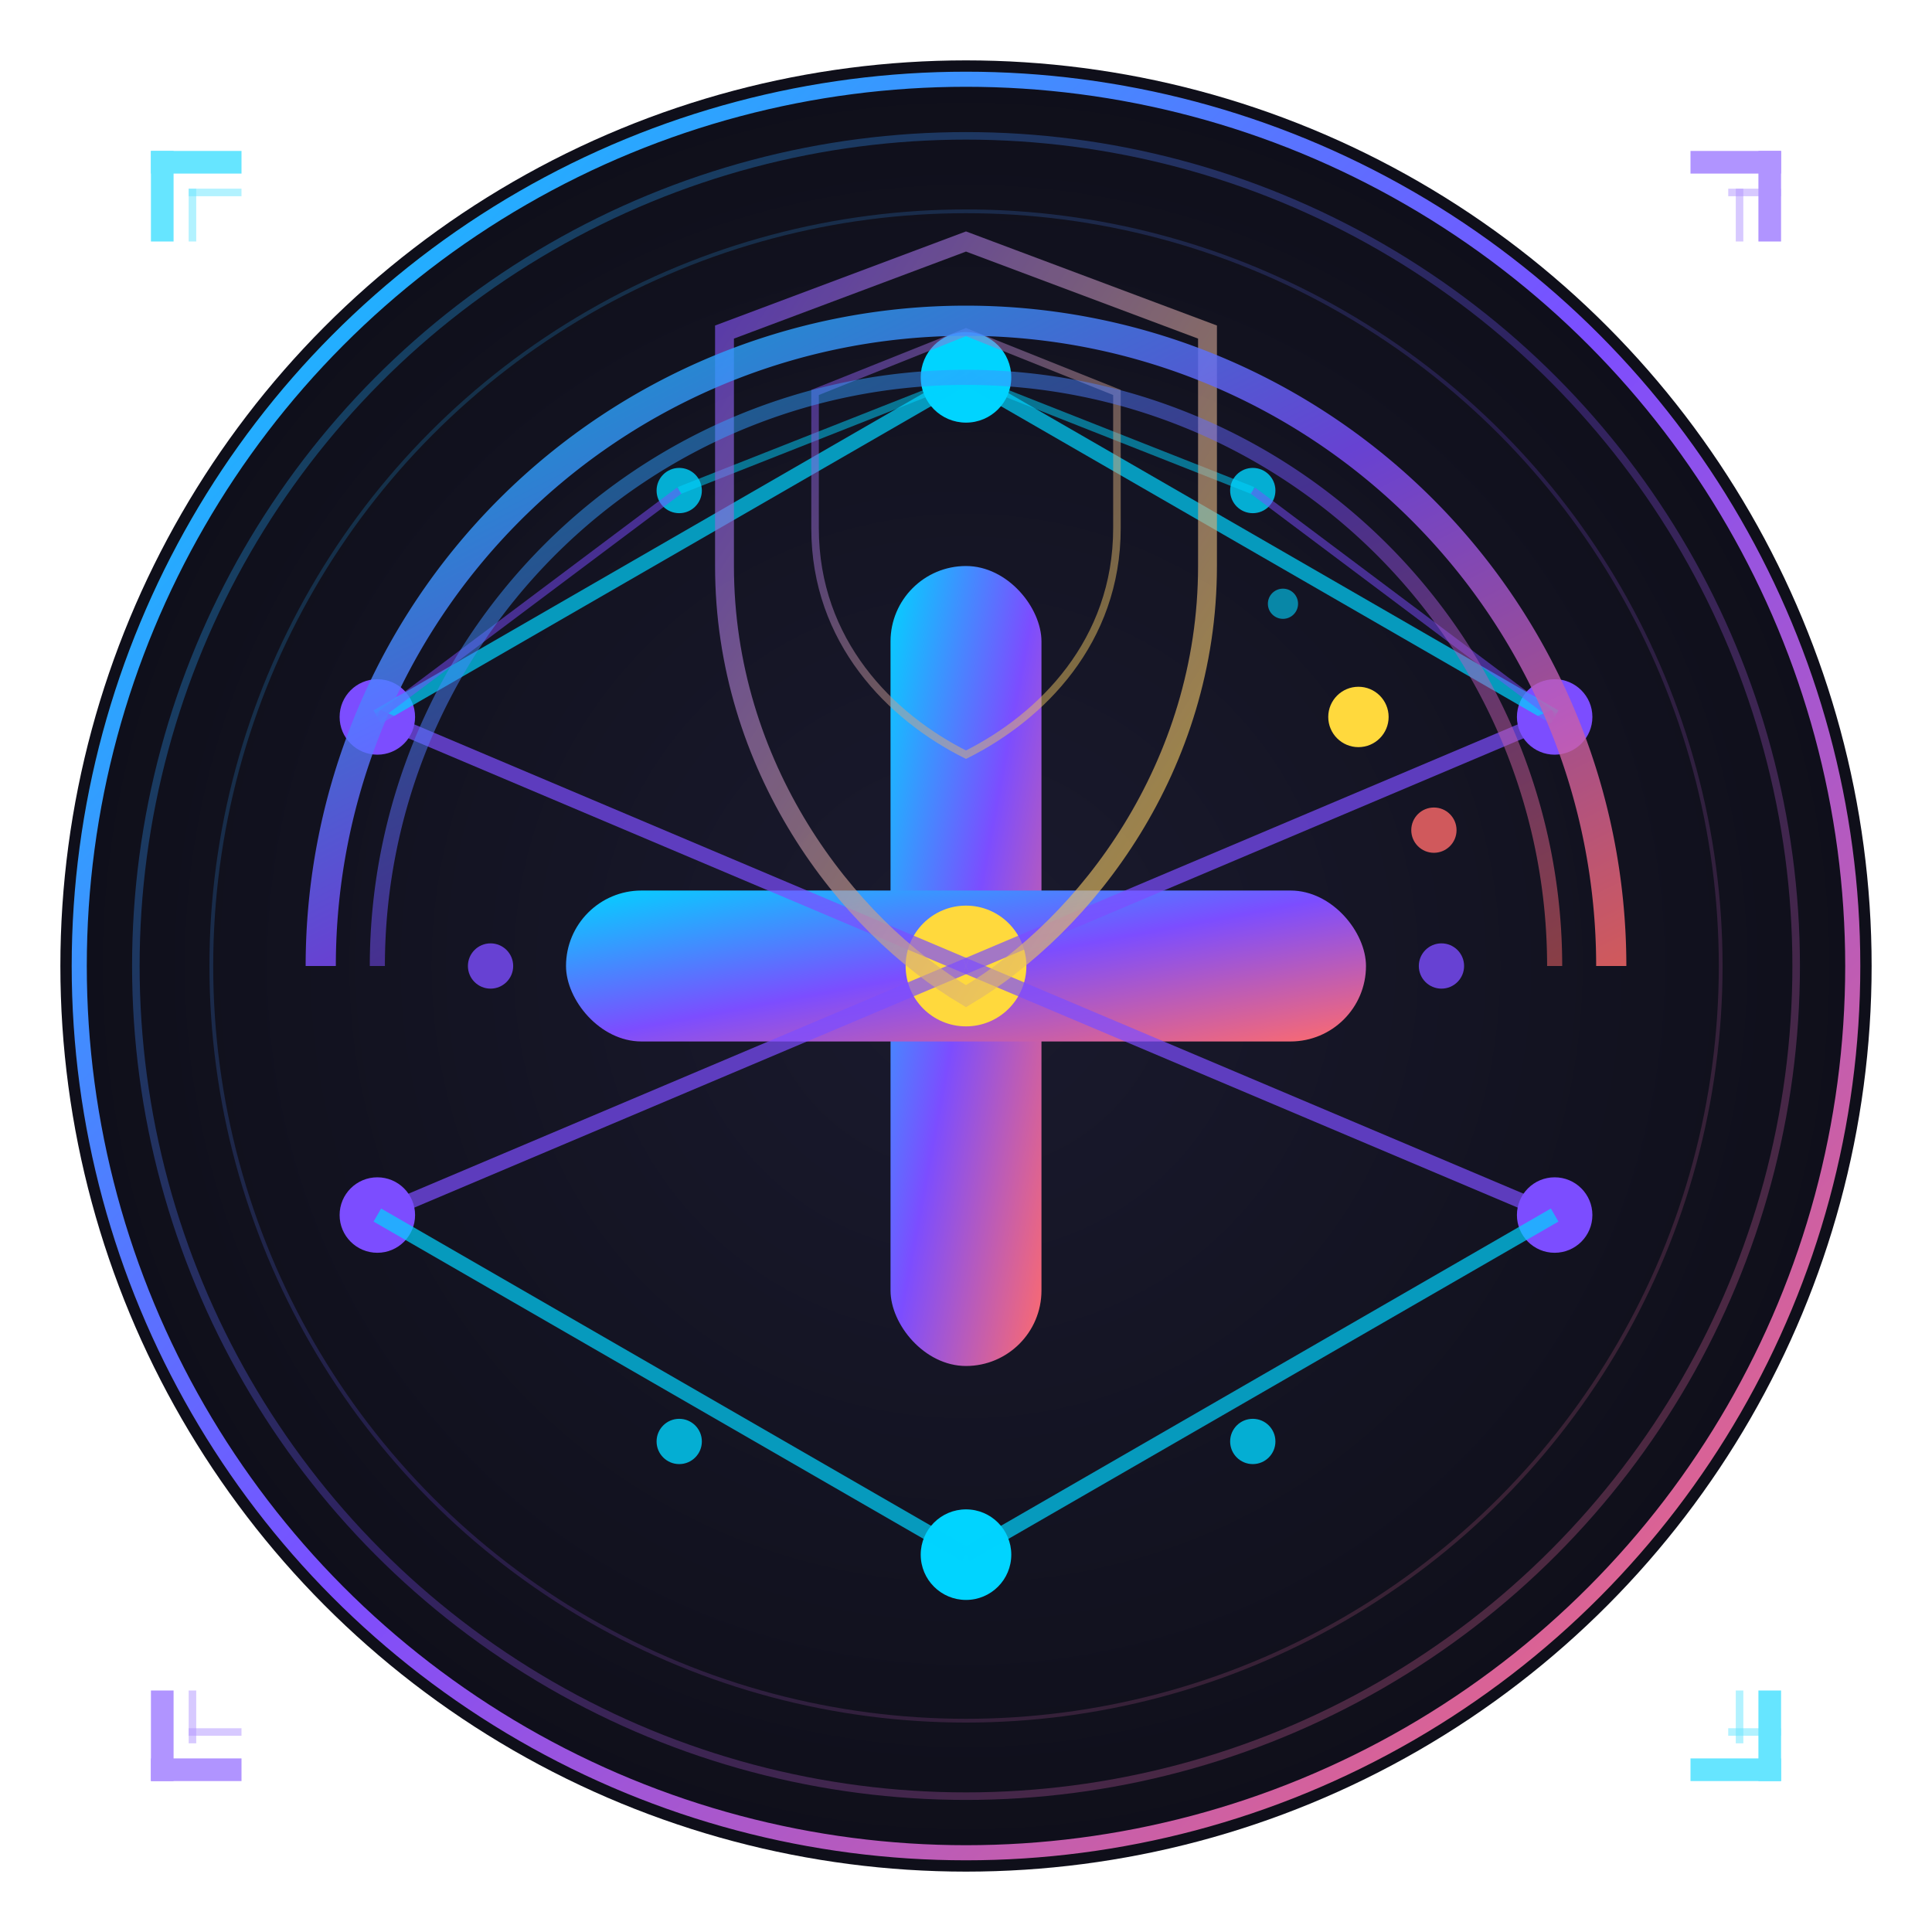 <svg width="512" height="512" viewBox="0 0 512 512" xmlns="http://www.w3.org/2000/svg">
  <defs>
    <linearGradient id="largeGrad1" x1="0%" y1="0%" x2="100%" y2="100%">
      <stop offset="0%" style="stop-color:#00d4ff;stop-opacity:1" />
      <stop offset="50%" style="stop-color:#7c4dff;stop-opacity:1" />
      <stop offset="100%" style="stop-color:#ff6b6b;stop-opacity:1" />
    </linearGradient>
    
    <linearGradient id="largeGrad2" x1="0%" y1="0%" x2="100%" y2="100%">
      <stop offset="0%" style="stop-color:#7c4dff;stop-opacity:1" />
      <stop offset="100%" style="stop-color:#ffd93d;stop-opacity:1" />
    </linearGradient>
    
    <radialGradient id="radialGrad" cx="50%" cy="50%" r="50%">
      <stop offset="0%" style="stop-color:#1a1a2e;stop-opacity:1" />
      <stop offset="100%" style="stop-color:#0f0f1a;stop-opacity:1" />
    </radialGradient>
    
    <filter id="largeGlow" x="-50%" y="-50%" width="200%" height="200%">
      <feGaussianBlur stdDeviation="8" result="coloredBlur"/>
      <feMerge> 
        <feMergeNode in="coloredBlur"/>
        <feMergeNode in="SourceGraphic"/>
      </feMerge>
    </filter>
    
    <filter id="largeShadow" x="-50%" y="-50%" width="200%" height="200%">
      <feDropShadow dx="6" dy="6" stdDeviation="8" flood-color="#00d4ff" flood-opacity="0.5"/>
    </filter>
    
    <filter id="innerGlow" x="-50%" y="-50%" width="200%" height="200%">
      <feGaussianBlur stdDeviation="3" result="coloredBlur"/>
      <feMerge> 
        <feMergeNode in="coloredBlur"/>
        <feMergeNode in="SourceGraphic"/>
      </feMerge>
    </filter>
  </defs>
  
  <!-- Background with gradient -->
  <circle cx="256" cy="256" r="240" fill="url(#radialGrad)"/>
  <circle cx="256" cy="256" r="235" fill="none" stroke="url(#largeGrad1)" stroke-width="4"/>
  <circle cx="256" cy="256" r="220" fill="none" stroke="url(#largeGrad1)" stroke-width="2" opacity="0.3"/>
  
  <!-- Outer decorative ring -->
  <circle cx="256" cy="256" r="200" fill="none" stroke="url(#largeGrad1)" stroke-width="1" opacity="0.2"/>
  
  <!-- Medical cross with enhanced glow -->
  <g filter="url(#largeGlow)">
    <!-- Vertical bar -->
    <rect x="236" y="150" width="40" height="212" rx="20" fill="url(#largeGrad1)"/>
    <!-- Horizontal bar -->
    <rect x="150" y="236" width="212" height="40" rx="20" fill="url(#largeGrad1)"/>
  </g>
  
  <!-- AI Neural network with enhanced details -->
  <g filter="url(#largeShadow)">
    <!-- Central hub -->
    <circle cx="256" cy="256" r="16" fill="#ffd93d" filter="url(#innerGlow)"/>
    
    <!-- Primary nodes -->
    <circle cx="256" cy="100" r="12" fill="#00d4ff"/>
    <circle cx="100" cy="190" r="10" fill="#7c4dff"/>
    <circle cx="100" cy="322" r="10" fill="#7c4dff"/>
    <circle cx="256" cy="412" r="12" fill="#00d4ff"/>
    <circle cx="412" cy="322" r="10" fill="#7c4dff"/>
    <circle cx="412" cy="190" r="10" fill="#7c4dff"/>
    
    <!-- Secondary nodes -->
    <circle cx="180" cy="130" r="6" fill="#00d4ff" opacity="0.8"/>
    <circle cx="332" cy="130" r="6" fill="#00d4ff" opacity="0.8"/>
    <circle cx="130" cy="256" r="6" fill="#7c4dff" opacity="0.8"/>
    <circle cx="382" cy="256" r="6" fill="#7c4dff" opacity="0.8"/>
    <circle cx="180" cy="382" r="6" fill="#00d4ff" opacity="0.8"/>
    <circle cx="332" cy="382" r="6" fill="#00d4ff" opacity="0.8"/>
    
    <!-- Primary neural connections -->
    <line x1="256" y1="100" x2="100" y2="190" stroke="#00d4ff" stroke-width="4" opacity="0.7"/>
    <line x1="256" y1="100" x2="412" y2="190" stroke="#00d4ff" stroke-width="4" opacity="0.7"/>
    <line x1="100" y1="190" x2="256" y2="256" stroke="#7c4dff" stroke-width="4" opacity="0.7"/>
    <line x1="412" y1="190" x2="256" y2="256" stroke="#7c4dff" stroke-width="4" opacity="0.7"/>
    <line x1="256" y1="256" x2="100" y2="322" stroke="#7c4dff" stroke-width="4" opacity="0.7"/>
    <line x1="256" y1="256" x2="412" y2="322" stroke="#7c4dff" stroke-width="4" opacity="0.7"/>
    <line x1="100" y1="322" x2="256" y2="412" stroke="#00d4ff" stroke-width="4" opacity="0.7"/>
    <line x1="412" y1="322" x2="256" y2="412" stroke="#00d4ff" stroke-width="4" opacity="0.7"/>
    
    <!-- Secondary connections -->
    <line x1="256" y1="100" x2="180" y2="130" stroke="#00d4ff" stroke-width="2" opacity="0.5"/>
    <line x1="256" y1="100" x2="332" y2="130" stroke="#00d4ff" stroke-width="2" opacity="0.5"/>
    <line x1="180" y1="130" x2="100" y2="190" stroke="#7c4dff" stroke-width="2" opacity="0.5"/>
    <line x1="332" y1="130" x2="412" y2="190" stroke="#7c4dff" stroke-width="2" opacity="0.5"/>
  </g>
  
  <!-- Security shield with enhanced details -->
  <path d="M256 64 L320 88 L320 150 C320 203 288 245 256 264 C224 245 192 203 192 150 L192 88 Z" 
        fill="none" 
        stroke="url(#largeGrad2)" 
        stroke-width="5" 
        opacity="0.8"
        filter="url(#innerGlow)"/>
  
  <!-- Inner shield pattern -->
  <path d="M256 88 L296 104 L296 140 C296 170 276 190 256 200 C236 190 216 170 216 140 L216 104 Z" 
        fill="none" 
        stroke="url(#largeGrad2)" 
        stroke-width="2" 
        opacity="0.5"/>
  
  <!-- Score meter arc with multiple segments -->
  <path d="M85 256 A171 171 0 0 1 427 256" 
        fill="none" 
        stroke="url(#largeGrad1)" 
        stroke-width="8" 
        opacity="0.8"/>
  
  <path d="M100 256 A156 156 0 0 1 412 256" 
        fill="none" 
        stroke="url(#largeGrad1)" 
        stroke-width="4" 
        opacity="0.5"/>
  
  <!-- Score indicators -->
  <circle cx="360" cy="190" r="8" fill="#ffd93d"/>
  <circle cx="380" cy="220" r="6" fill="#ff6b6b" opacity="0.8"/>
  <circle cx="340" cy="160" r="4" fill="#00d4ff" opacity="0.6"/>
  
  <!-- Corner accent patterns -->
  <g opacity="0.6">
    <!-- Top-left -->
    <rect x="40" y="40" width="24" height="6" fill="#00d4ff"/>
    <rect x="40" y="40" width="6" height="24" fill="#00d4ff"/>
    <rect x="50" y="50" width="14" height="2" fill="#00d4ff" opacity="0.5"/>
    <rect x="50" y="50" width="2" height="14" fill="#00d4ff" opacity="0.5"/>
    
    <!-- Top-right -->
    <rect x="448" y="40" width="24" height="6" fill="#7c4dff"/>
    <rect x="466" y="40" width="6" height="24" fill="#7c4dff"/>
    <rect x="458" y="50" width="14" height="2" fill="#7c4dff" opacity="0.5"/>
    <rect x="460" y="50" width="2" height="14" fill="#7c4dff" opacity="0.5"/>
    
    <!-- Bottom-left -->
    <rect x="40" y="466" width="24" height="6" fill="#7c4dff"/>
    <rect x="40" y="448" width="6" height="24" fill="#7c4dff"/>
    <rect x="50" y="458" width="14" height="2" fill="#7c4dff" opacity="0.5"/>
    <rect x="50" y="448" width="2" height="14" fill="#7c4dff" opacity="0.5"/>
    
    <!-- Bottom-right -->
    <rect x="448" y="466" width="24" height="6" fill="#00d4ff"/>
    <rect x="466" y="448" width="6" height="24" fill="#00d4ff"/>
    <rect x="458" y="458" width="14" height="2" fill="#00d4ff" opacity="0.5"/>
    <rect x="460" y="448" width="2" height="14" fill="#00d4ff" opacity="0.5"/>
  </g>
</svg>